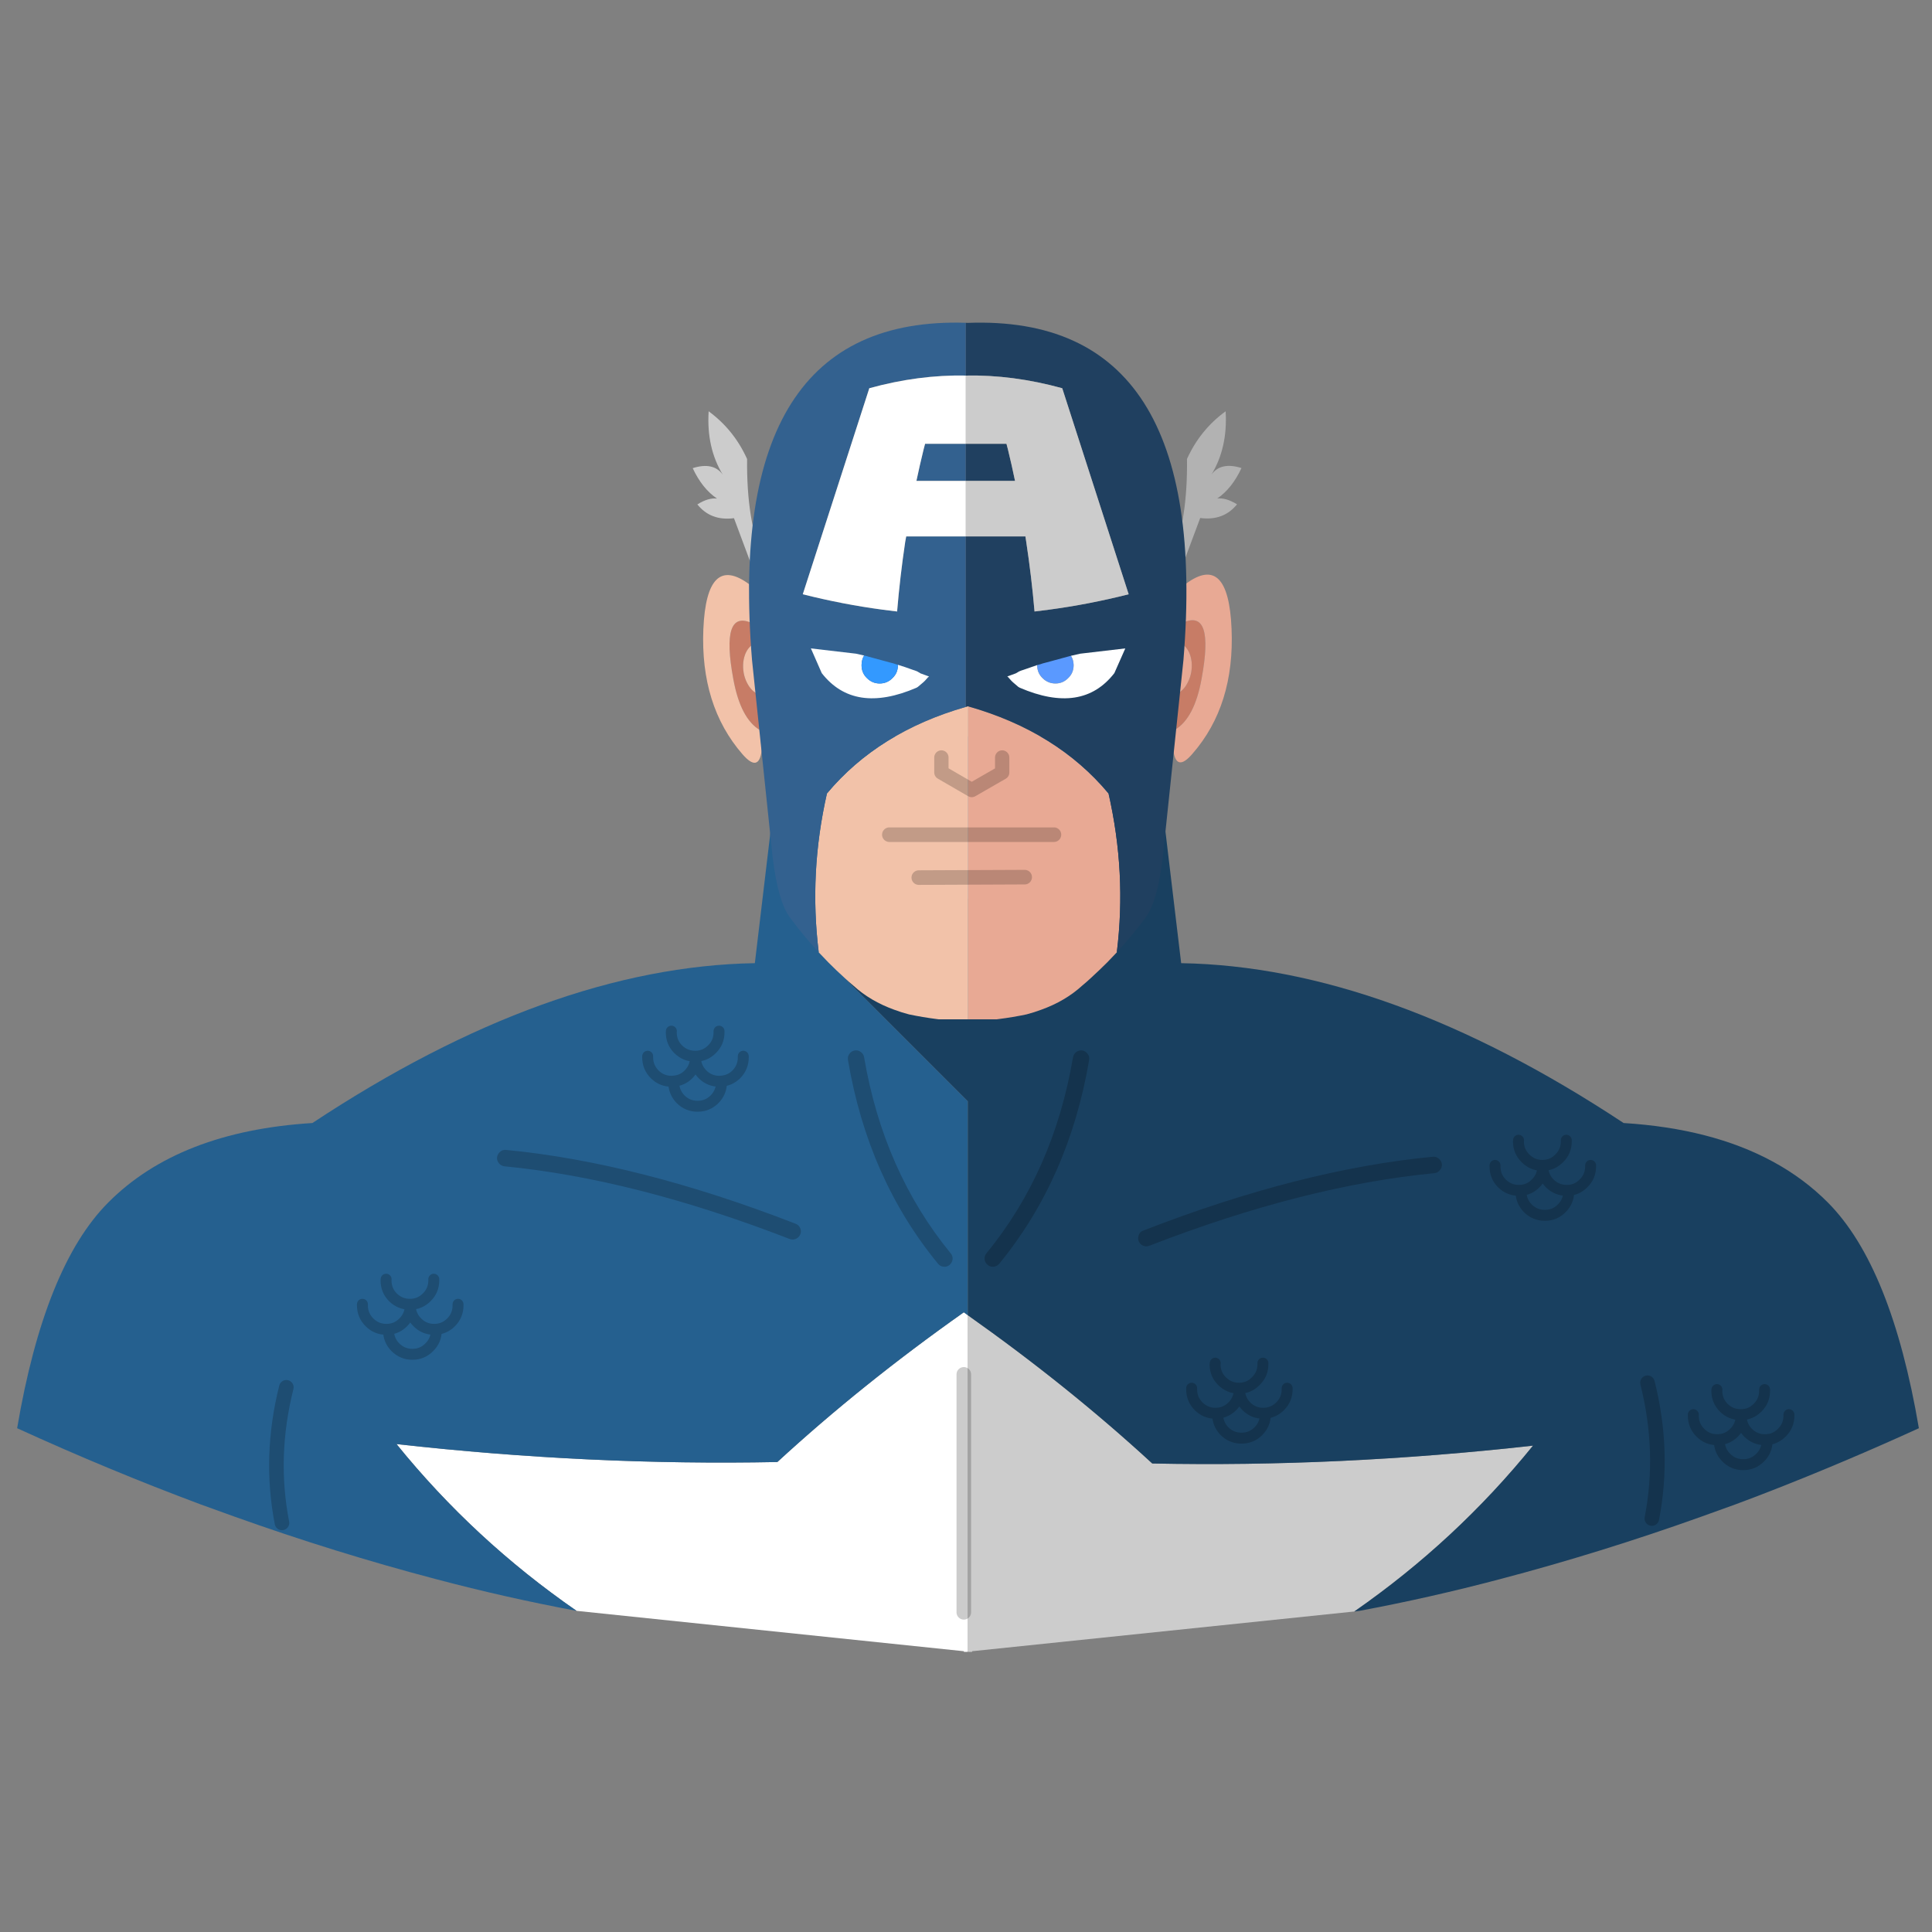 
<svg xmlns="http://www.w3.org/2000/svg" version="1.1" xmlns:xlink="http://www.w3.org/1999/xlink" preserveAspectRatio="none" x="0px" y="0px" width="1060px" height="1060px" viewBox="0 0 1060 1060">
<rect x="0" y="0" width="1060" height="1060" fill="#808080" stroke="none"/>
<defs>
<g id="Layer10_0_FILL">
<path fill="#CCCCCC" stroke="none" d="
M 531 906.25
L 531.75 906.3
Q 531.9 906.3 532 906.3 532.7 906.3 533.35 906.3
L 533.35 905.95 743.05 884.15
Q 798.85 845.35 841.1 793.15 734.9 805.05 632.2 802.95 586.25 760.65 531 721.6
L 531 906.25 Z"/>

<path fill="#FFFFFF" stroke="none" d="
M 531 721.6
Q 529.9 720.75 528.8 720 472.9 759.45 426.5 802.15 323.75 804.2 217.55 792.3 260.1 844.9 316.35 883.8
L 528.85 905.95 528.85 906.3
Q 529.55 906.3 530.2 906.3 530.35 906.3 530.45 906.3
L 531 906.25 531 721.6 Z"/>

<path fill="#25608F" stroke="none" d="
M 59.3 659.85
Q 24.5 694.85 9.4 783.6 59.75 806.6 109.95 825.35 119.25 828.75 128.5 832.05 184.05 851.9 239.2 866.4 277.75 876.6 316.35 883.8 260.1 844.9 217.55 792.3 323.75 804.2 426.5 802.15 472.9 759.45 528.8 720 529.9 720.75 531 721.6
L 531 604.2 464.55 537.75 635.45 422.9 633.9 410.1 635.2 410.1 634.3 403.25 530.2 404.15 427.9 403.25 427.05 410.1 428.25 410.1 414.15 528.45
Q 301.25 530.35 171.4 616.15 98.15 620.7 59.3 659.85 Z"/>

<path fill="#194060" stroke="none" d="
M 890.8 616.15
Q 760.95 530.35 648.05 528.45
L 635.45 422.9 464.55 537.75 531 604.2 531 721.6
Q 586.25 760.65 632.2 802.95 734.9 805.05 841.1 793.15 798.85 845.35 743.05 884.15
L 745.85 883.8
Q 784.45 876.6 823 866.4 878.15 851.9 933.65 832.05 942.95 828.75 952.25 825.35 962.35 821.6 972.45 817.65 1012.6 801.95 1052.8 783.6 1037.7 694.85 1002.95 659.85 989.7 646.5 972.45 637.2 939.1 619.15 890.8 616.15 Z"/>
</g>

<g id="Layer8_0_FILL">
<path fill="#000000" fill-opacity="0.2" stroke="none" d="
M 474.1 580.1
Q 473.8 578.25 472.25 577.15 470.8 576.05 468.95 576.35 467.05 576.7 466 578.25 464.95 579.65 465.25 581.6 476.25 646.6 514.65 693.35 515.85 694.8 517.7 695 519.55 695.2 521 694 522.35 692.8 522.65 690.95 522.8 689.05 521.6 687.65 484.75 642.6 474.1 580.1
M 597.55 581.6
Q 597.9 579.65 596.75 578.25 595.7 576.7 593.9 576.35 592.1 576.05 590.55 577.15 589.05 578.25 588.7 580.1 578.1 642.6 541.2 687.65 540.05 689.05 540.2 690.95 540.45 692.8 541.9 694 543.25 695.2 545.2 695 547 694.8 548.25 693.35 586.5 646.6 597.55 581.6
M 272.7 635
Q 272.55 636.8 273.8 638.3 275 639.7 276.8 639.9 348.3 646.85 433.3 679.8 435 680.4 436.7 679.7 438.4 678.9 439.1 677.2 439.8 675.4 439 673.75 438.25 672.1 436.6 671.45 350.2 637.9 277.65 630.9 275.8 630.7 274.35 631.95 272.95 633.2 272.7 635
M 790 642
Q 791.25 640.55 791.1 638.75 790.85 636.85 789.4 635.7 788 634.5 786.2 634.65 713.6 641.6 627.3 675.15 625.45 675.75 624.85 677.45 624.1 679.2 624.75 680.95 625.4 682.65 627.1 683.4 628.8 684.15 630.55 683.5 715.5 650.55 787.05 643.65 788.85 643.45 790 642 Z"/>
</g>

<g id="Layer6_0_FILL">
<path fill="#CCCCCC" stroke="none" d="
M 380.05 256.85
Q 385.3 268.1 393.4 273.55 388.65 272.95 382.6 276.75 390 285.95 402.7 284.3
L 412.9 311.65 418.5 306.35
Q 409.55 285.7 409.9 251.85 402.7 235.85 388.8 225.65 387.55 245.7 396.6 260.5 391.45 253.25 380.05 256.85 Z"/>

<path fill="#B2B2B2" stroke="none" d="
M 658.5 284.2
Q 671.25 285.9 678.7 276.7 672.65 272.95 667.85 273.5 675.9 268.05 681.15 256.8 669.75 253.2 664.6 260.5 673.65 245.65 672.45 225.65 658.5 235.8 651.25 251.8 651.65 285.65 642.75 306.3
L 648.25 311.65 658.5 284.2 Z"/>
</g>

<g id="Layer5_0_FILL">
<path fill="#C77C66" stroke="none" d="
M 409.75 374.4
Q 407.3 369.45 407.8 363.45 408.45 357.7 411.75 354.55 412.55 353.85 413.5 353.4
L 412.6 341.9
Q 395.15 333.9 402.35 372.65 406.3 394.3 417.05 400.65
L 415.5 380.6
Q 411.95 378.9 409.75 374.4
M 653.8 363.25
Q 654.3 369.2 651.8 374.15 649.65 378.7 646.1 380.35
L 644.55 400.45
Q 655.35 394.1 659.25 372.4 666.45 333.7 649 341.65
L 648.1 353.15
Q 649.1 353.6 649.9 354.35 653.15 357.5 653.8 363.25 Z"/>

<path fill="#F2C2A9" stroke="none" d="
M 415.5 380.6
L 413.5 353.4
Q 412.55 353.85 411.75 354.55 408.45 357.7 407.8 363.45 407.3 369.45 409.75 374.4 411.95 378.9 415.5 380.6
M 412.6 341.9
L 411.05 320.55
Q 387.7 303.3 385.9 345.15 384.15 387.1 407.35 413.8 416.35 424.15 417.9 411.7
L 417.05 400.65
Q 406.3 394.3 402.35 372.65 395.15 333.9 412.6 341.9 Z"/>

<path fill="#E8A994" stroke="none" d="
M 651.8 374.15
Q 654.3 369.2 653.8 363.25 653.15 357.5 649.9 354.35 649.1 353.6 648.1 353.15
L 646.1 380.35
Q 649.65 378.7 651.8 374.15
M 675.7 344.95
Q 673.95 303.05 650.65 320.3
L 649 341.65
Q 666.45 333.7 659.25 372.4 655.35 394.1 644.55 400.45
L 643.7 411.45
Q 645.35 423.95 654.25 413.55 677.5 386.9 675.7 344.95 Z"/>
</g>

<g id="Layer4_0_FILL">
<path fill="#E8A994" stroke="none" d="
M 531.2 559.25
L 546.9 559.25
Q 547.45 559.2 548 559.1 555.6 558.15 563.2 556.55 567.4 555.45 571.25 554 584.45 549.25 593.65 540.85 596.25 538.7 598.6 536.5 603.2 532.3 607.6 527.9 610.2 525.2 612.75 522.5
L 612.75 522.45
Q 618.15 478.95 608.2 435.35 579.85 401.35 531.2 387.55
L 531.2 559.25 Z"/>

<path fill="#F2C2A9" stroke="none" d="
M 531 387.5
Q 530.4 387.7 529.9 387.85 481.85 401.65 453.7 435.35 443.8 478.95 449.2 522.45
L 449.2 522.5
Q 451.7 525.2 454.35 527.9 458.7 532.3 463.35 536.5 465.7 538.7 468.3 540.85 477.5 549.25 490.65 554 494.5 555.45 498.7 556.55 506.35 558.15 513.85 559.1 514.5 559.2 515 559.25
L 531.2 559.25 531.2 387.55
Q 531.1 387.55 531 387.5 Z"/>

<path fill="#33618F" stroke="none" d="
M 507.55 243.5
Q 507.1 245 506.75 246.55 504.65 255.1 502.8 263.85
L 529.9 263.85 529.9 243.5 507.55 243.5
M 484.2 334.5
Q 462.45 331.6 440.45 326.05
L 476.95 213
Q 503.95 205.55 529.9 206.05
L 529.9 177.1
Q 397.05 172.95 412.6 362.15
L 423.85 469.85
Q 426.85 494.85 433.55 503.6 440.8 513.45 449.2 522.45 443.8 478.95 453.7 435.35 481.85 401.65 529.9 387.85
L 529.9 294.3 497.2 294.3
Q 496.9 295.85 496.65 297.3 493.8 316.35 492.2 335.5 488.2 335 484.2 334.5 Z"/>

<path fill="#204060" stroke="none" d="
M 552.2 243.5
L 529.9 243.5 529.9 263.85 556.9 263.85
Q 555.1 255.1 553 246.55 552.6 245 552.2 243.5
M 531 177.15
Q 530.4 177.1 529.9 177.1
L 529.9 206.05
Q 555.75 205.55 582.8 213
L 619.25 326.05
Q 597.3 331.6 575.5 334.5 571.55 335 567.6 335.5 565.95 316.35 563.05 297.3 562.85 295.85 562.6 294.3
L 529.9 294.3 529.9 387.85
Q 530.4 387.7 531 387.5 531.1 387.55 531.2 387.55 579.85 401.35 608.2 435.35 618.15 478.95 612.75 522.45 621.15 513.45 628.4 503.6 635.1 494.85 638 469.85
L 649.3 362.15
Q 664.95 172.15 531 177.15 Z"/>

<path fill="#CCCCCC" stroke="none" d="
M 529.9 243.5
L 552.2 243.5
Q 552.6 245 553 246.55 555.1 255.1 556.9 263.85
L 529.9 263.85 529.9 294.3 562.6 294.3
Q 562.85 295.85 563.05 297.3 565.95 316.35 567.6 335.5 571.55 335 575.5 334.5 597.3 331.6 619.25 326.05
L 582.8 213
Q 555.75 205.55 529.9 206.05
L 529.9 243.5 Z"/>

<path fill="#FFFFFF" stroke="none" d="
M 440.45 326.05
Q 462.45 331.6 484.2 334.5 488.2 335 492.2 335.5 493.8 316.35 496.65 297.3 496.9 295.85 497.2 294.3
L 529.9 294.3 529.9 263.85 502.8 263.85
Q 504.65 255.1 506.75 246.55 507.1 245 507.55 243.5
L 529.9 243.5 529.9 206.05
Q 503.95 205.55 476.95 213
L 440.45 326.05 Z"/>
</g>

<g id="Layer1_0_FILL">
<path fill="#5A99FF" stroke="none" d="
M 589.05 364.75
Q 588.95 361.95 587.6 359.8 586.65 360.05 585.75 360.3 584.9 360.5 573.4 363.65 572.25 363.9 570.9 364.4 570.05 364.65 569.05 364.9
L 569.05 364.95
Q 569.05 369.2 571.95 372 574.9 375 579.1 375 583.2 375 586.1 372 589.05 369.2 589.05 364.95 589.05 364.85 589.05 364.75 Z"/>

<path fill="#FFFFFF" stroke="none" d="
M 559.2 368.35
Q 558.2 368.9 557.3 369.45 554.95 370.3 552.65 371.15 552.9 371.35 553.05 371.5 553.15 371.55 553.25 371.6 553.3 371.65 553.3 371.7 553.4 371.75 553.45 371.9 553.75 372.2 554.35 372.9 555.1 373.9 558.75 376.9 559.1 377.05 559.4 377.25
L 559.45 377.3
Q 593.75 392.1 611.4 369.3
L 617.4 355.75 592.65 358.65
Q 590.15 359.2 587.6 359.8 588.95 361.95 589.05 364.75 589.05 364.85 589.05 364.95 589.05 369.2 586.1 372 583.2 375 579.1 375 574.9 375 571.95 372 569.05 369.2 569.05 364.95
L 569.05 364.9
Q 565.3 366.2 561.55 367.5 560.35 367.85 559.2 368.35
M 475.6 372
Q 472.7 369.2 472.7 364.95 472.7 361.95 474.1 359.65 471.9 359.15 469.7 358.65
L 444.9 355.75 450.85 369.3
Q 468.6 392.1 502.9 377.3
L 502.95 377.25
Q 503.3 377.05 503.55 376.9 507.25 373.9 508 372.9 508.6 372.2 508.9 371.9 508.95 371.75 509.05 371.7 509.05 371.65 509.1 371.6 509.2 371.55 509.35 371.5 509.55 371.35 509.7 371.15 507.4 370.3 505.05 369.45 504.15 368.9 503.2 368.35 502 367.85 500.8 367.5 496.75 366 492.65 364.75 492.65 364.85 492.65 364.95 492.65 369.2 489.7 372 486.8 375 482.65 375 478.55 375 475.6 372 Z"/>

<path fill="#3399FF" stroke="none" d="
M 472.7 364.95
Q 472.7 369.2 475.6 372 478.55 375 482.65 375 486.8 375 489.7 372 492.65 369.2 492.65 364.95 492.65 364.85 492.65 364.75 492.05 364.55 491.45 364.4 490.1 363.9 488.9 363.65 477.5 360.5 476.55 360.3 475.4 359.9 474.1 359.65 472.7 361.95 472.7 364.95 Z"/>
</g>

<path id="Layer8_0_1_STROKES" stroke="#000000" stroke-opacity="0.2" stroke-width="8" stroke-linejoin="round" stroke-linecap="round" fill="none" d="
M 903.9 758.65
Q 913.4 796.45 906.3 833.15
M 157.1 761.15
Q 147.6 799 154.7 835.55
M 528.8 754.05
L 528.8 884.6"/>

<path id="Layer3_0_1_STROKES" stroke="#000000" stroke-opacity="0.2" stroke-width="6" stroke-linejoin="round" stroke-linecap="round" fill="none" d="
M 653.8 761.65
Q 653.8 761.9 653.8 762.25 653.8 767.7 657.6 771.55 661.45 775.4 666.9 775.4 667.45 775.4 668.05 775.35 672.7 774.95 676.15 771.55 679.9 767.75 680 762.4
L 680 762.25
Q 680 761.9 680 761.65 679.85 761.65 679.75 761.65 674.35 761.65 670.45 757.75 666.65 754 666.65 748.5 666.65 748.15 666.75 747.9
M 668.05 775.35
Q 668.05 775.65 668.05 775.95 668.05 781.35 671.85 785.25 675.7 789.05 681.15 789.05 686.6 789.05 690.4 785.25 694.25 781.35 694.25 775.95 694.25 775.65 694.25 775.35 693.7 775.4 693.1 775.4 687.65 775.4 683.8 771.55 680.1 767.75 680 762.4
M 706.2 761.65
Q 706.2 761.9 706.2 762.25 706.2 767.7 702.35 771.55 698.95 774.95 694.25 775.35
M 692.9 747.9
Q 692.9 748.15 692.9 748.5 692.9 754 689 757.75 685.3 761.6 680 761.65
M 859.35 625.6
Q 859.35 625.85 859.35 626.25 859.35 631.7 855.5 635.5 851.7 639.35 846.45 639.4 846.45 639.65 846.45 639.95
L 846.45 640.1
Q 846.5 645.5 850.25 649.25 854.15 653.1 859.55 653.1 860.2 653.1 860.7 653.05 865.4 652.75 868.8 649.25 872.7 645.45 872.7 639.95 872.7 639.65 872.7 639.4
M 860.7 653.05
Q 860.7 653.35 860.7 653.7 860.7 659.15 856.8 663 853.05 666.8 847.6 666.8 842.15 666.8 838.3 663 834.5 659.15 834.5 653.7 834.5 653.35 834.5 653.05 833.95 653.1 833.3 653.1 827.9 653.1 824 649.25 820.25 645.45 820.25 639.95 820.25 639.65 820.25 639.4
M 846.45 639.4
Q 846.35 639.4 846.25 639.4 840.8 639.4 836.95 635.5 833.1 631.7 833.1 626.25 833.1 625.85 833.15 625.6
M 846.45 640.1
Q 846.4 645.5 842.55 649.25 839.15 652.75 834.5 653.05
M 981.5 776.15
Q 981.5 776.45 981.5 776.75 981.5 782.2 977.6 786.05 975.3 788.35 972.45 789.3 971.05 789.75 969.55 789.85 969.55 790.15 969.55 790.45 969.55 795.95 965.7 799.75 961.85 803.6 956.45 803.6 950.95 803.6 947.15 799.75 943.3 795.95 943.3 790.45 943.3 790.15 943.3 789.85 942.75 789.9 942.15 789.9 936.7 789.9 932.9 786.05 929.05 782.2 929.05 776.75 929.05 776.45 929.05 776.15
M 968.15 762.4
Q 968.15 762.65 968.15 763.1 968.15 768.5 964.3 772.35 960.55 776.1 955.3 776.15 955.3 776.45 955.3 776.75
L 955.3 776.95
Q 955.35 782.25 959.05 786.05 962.95 789.9 968.35 789.9 969 789.9 969.55 789.85
M 955.3 776.15
Q 955.15 776.15 955.05 776.15 949.6 776.15 945.75 772.35 941.95 768.5 941.95 763.1 941.95 762.65 942 762.4
M 955.3 776.95
Q 955.25 782.25 951.4 786.05 947.95 789.5 943.3 789.85
M 238 701.85
Q 238 702.1 238 702.5 238 707.95 234.15 711.75 230.4 715.55 225.1 715.6 225.1 715.85 225.1 716.2
L 225.1 716.4
Q 225.15 721.7 228.95 725.5 232.75 729.35 238.25 729.35 238.8 729.35 239.4 729.3 244.05 728.95 247.5 725.5 251.3 721.65 251.3 716.2 251.3 715.85 251.3 715.6
M 225.1 715.6
Q 225 715.6 224.9 715.6 219.45 715.6 215.55 711.75 211.8 707.95 211.8 702.5 211.8 702.1 211.85 701.85
M 239.4 729.3
Q 239.4 729.6 239.4 729.9 239.4 735.35 235.5 739.2 231.7 743.05 226.25 743.05 220.85 743.05 216.95 739.2 213.15 735.35 213.15 729.9 213.15 729.6 213.15 729.3 212.6 729.35 212 729.35 206.55 729.35 202.7 725.5 198.85 721.65 198.85 716.2 198.85 715.85 198.85 715.6
M 213.15 729.3
Q 217.85 728.95 221.25 725.5 225.05 721.7 225.1 716.4
M 407.8 579.5
Q 407.8 579.8 407.8 580.15 407.8 585.55 404 589.45 400.5 592.85 395.85 593.15 395.85 593.5 395.85 593.85 395.85 599.25 392 603.15 388.15 606.95 382.75 606.95 377.3 606.95 373.45 603.15 369.65 599.25 369.65 593.85 369.65 593.5 369.65 593.15 369.1 593.25 368.5 593.25 363.05 593.25 359.2 589.45 355.35 585.55 355.35 580.15 355.35 579.8 355.35 579.5
M 394.5 565.75
Q 394.5 566.05 394.5 566.4 394.5 571.85 390.65 575.65 386.9 579.45 381.6 579.5 381.6 579.8 381.6 580.15
L 381.6 580.3
Q 381.65 585.6 385.45 589.45 389.25 593.25 394.75 593.25 395.3 593.25 395.85 593.15
M 381.6 579.5
Q 381.5 579.5 381.4 579.5 375.95 579.5 372.05 575.65 368.3 571.85 368.3 566.4 368.3 566.05 368.35 565.75
M 369.65 593.15
Q 374.35 592.85 377.75 589.45 381.55 585.6 381.6 580.3"/>

<path id="Layer0_0_1_STROKES" stroke="#000000" stroke-opacity="0.2" stroke-width="7.85" stroke-linejoin="round" stroke-linecap="round" fill="none" d="
M 549.85 415.6
L 549.85 423.85 533.15 433.45 516.5 423.8 516.5 415.6"/>

<path id="Layer0_0_2_STROKES" stroke="#000000" stroke-opacity="0.2" stroke-width="8" stroke-linejoin="round" stroke-linecap="round" fill="none" d="
M 562.2 481.25
L 504.1 481.5
M 578.25 457.95
L 487.95 457.95"/>
</defs>

<g transform="matrix( 1, 0, 0, 1, 0,0) ">
<use xlink:href="#Layer10_0_FILL"/>
</g>

<g transform="matrix( 1, 0, 0, 1, 0,0) ">
<use xlink:href="#Layer8_0_FILL"/>

<use xlink:href="#Layer8_0_1_STROKES"/>
</g>

<g transform="matrix( 1, 0, 0, 1, 0,0) ">
<use xlink:href="#Layer6_0_FILL"/>
</g>

<g transform="matrix( 1, 0, 0, 1, 0,0) ">
<use xlink:href="#Layer5_0_FILL"/>
</g>

<g transform="matrix( 1, 0, 0, 1, 0,0) ">
<use xlink:href="#Layer4_0_FILL"/>
</g>

<g transform="matrix( 1, 0, 0, 1, 0,0) ">
<use xlink:href="#Layer3_0_1_STROKES"/>
</g>

<g transform="matrix( 1, 0, 0, 1, 0,0) ">
<use xlink:href="#Layer1_0_FILL"/>
</g>

<g transform="matrix( 1, 0, 0, 1, 0,0) ">
<use xlink:href="#Layer0_0_1_STROKES"/>

<use xlink:href="#Layer0_0_2_STROKES"/>
</g>
</svg>
